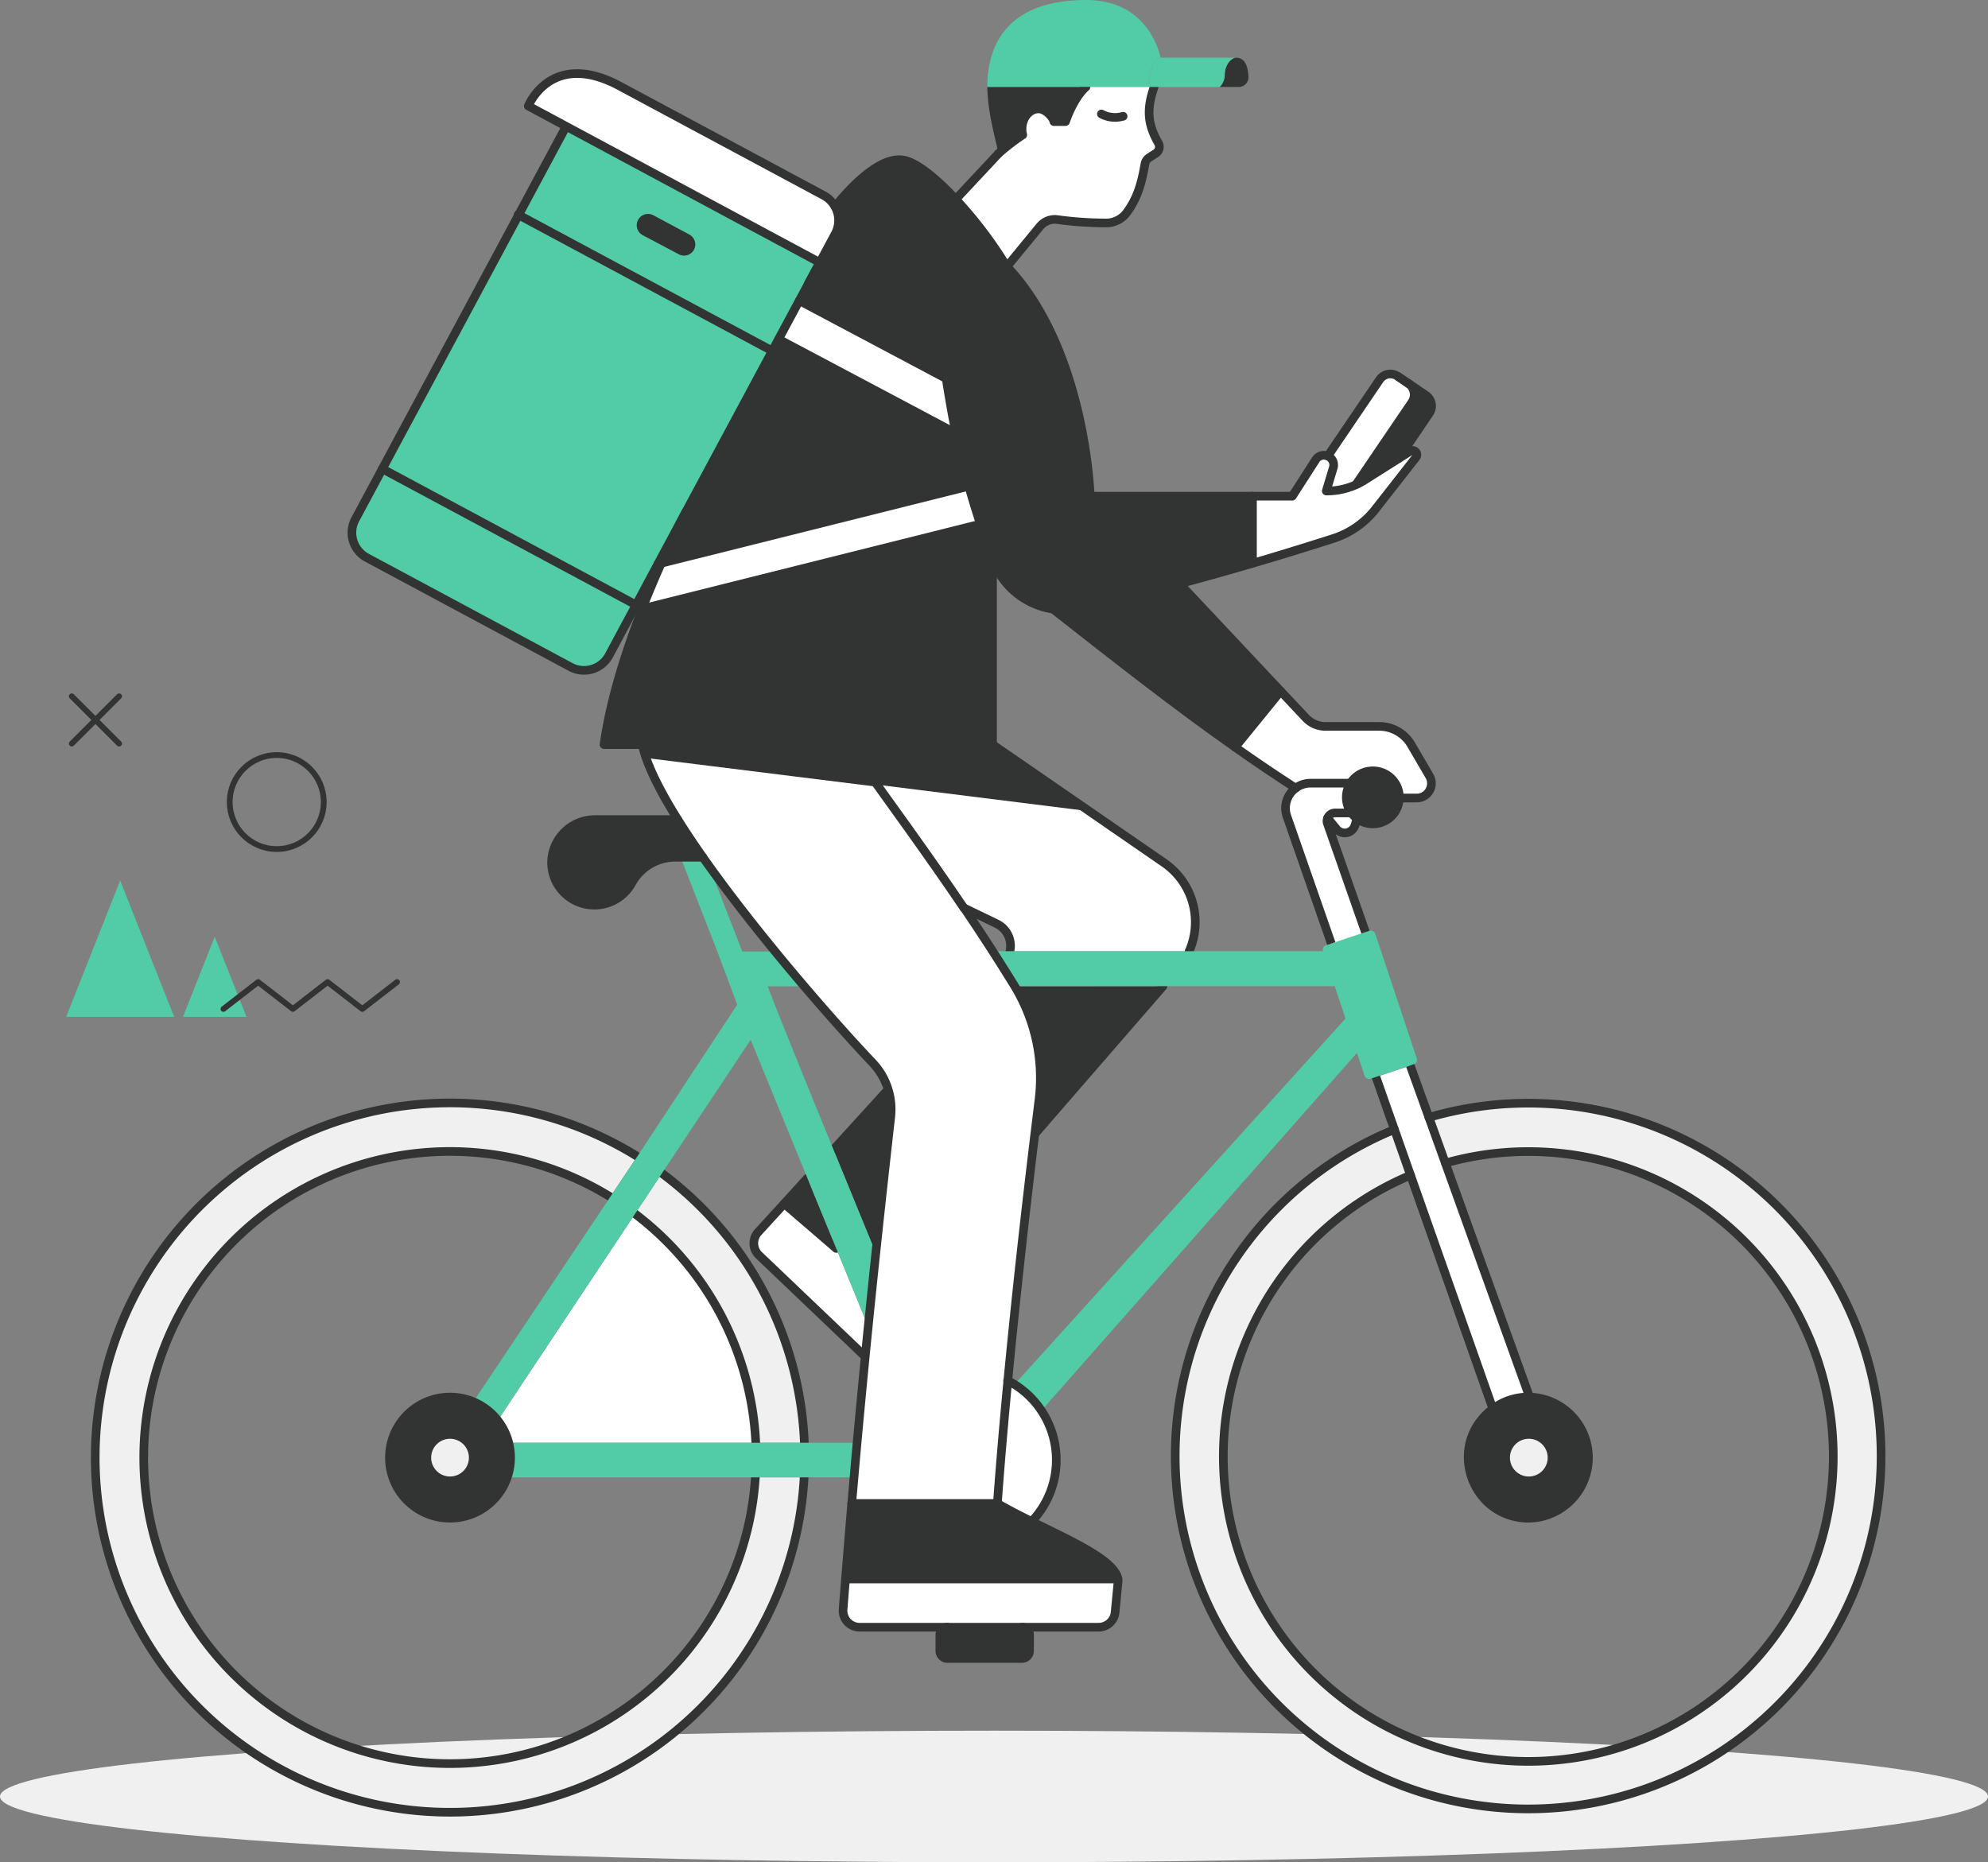 <svg xmlns="http://www.w3.org/2000/svg" viewBox="0 0 600.06 562.23"><rect x="0" y="0" width="600.06" height="562.23" fill="#808080" stroke="none"/><defs><style>.cls-1{fill:#52cca7;}.cls-2{fill:#f0f0f0;}.cls-3{fill:#fff;}.cls-4,.cls-6,.cls-7{fill:none;stroke:#323433;}.cls-4,.cls-7{stroke-linecap:round;stroke-linejoin:round;}.cls-4,.cls-6{stroke-width:2.61px;}.cls-5{fill:#323433;}.cls-6{stroke-miterlimit:10;}.cls-7{stroke-width:1.74px;}</style></defs><title>Asset 28</title><g id="Layer_2" data-name="Layer 2"><g id="graphic"><path class="cls-1" d="M170.87,38.13,154.1,69.49l0,0-31.91,59.47h0l-2,3.66-.28-.15-12.69,24.33a8.56,8.56,0,0,0,3.49,11.58l61.5,33a8.56,8.56,0,0,0,11.59-3.49l8-15.35.17.09s26.35-49.09,33.17-61.81l.06,0c16.29-30.46,11.49-21.56,22.25-41.61Z"/><ellipse class="cls-2" cx="300.03" cy="542.36" rx="300.03" ry="19.87"/><path class="cls-3" d="M153.55,435.57h74.57a92.25,92.25,0,0,0-36.44-69.12l-41.44,62.37A18.21,18.21,0,0,1,153.55,435.57Z"/><path class="cls-2" d="M242.79,435.57H228.12a92.25,92.25,0,0,0-36.44-69.12l8.12-12.23A106.91,106.91,0,0,1,242.79,435.57Z"/><path class="cls-4" d="M242.79,435.57a106.91,106.91,0,0,0-43-81.35"/><path class="cls-4" d="M228.12,435.57a92.25,92.25,0,0,0-36.44-69.12"/><path class="cls-2" d="M228,446h14.68a107,107,0,1,1-50.35-96.88l-8.16,12.2A92.4,92.4,0,1,0,228,446Z"/><path class="cls-4" d="M192.37,349.13A107.07,107.07,0,1,0,242.72,446"/><path class="cls-4" d="M184.21,361.33A92.4,92.4,0,1,0,228,446"/><path class="cls-5" d="M351,297.74l-38.77,44.69q.63-5.16,1.27-10.39a53.35,53.35,0,0,0-7.32-34.28Z"/><line class="cls-4" x1="351.04" y1="297.74" x2="312.27" y2="342.43"/><path class="cls-3" d="M358.93,287.19l-54.1,0a7.41,7.41,0,0,0-4-8.34l-9.9-4.78h0c-8.37-12.39-16.89-24.24-26.17-37.16-2.84-3.94-5.74-8-8.74-12.17h43.57l29.21,20.15,22.59,15.58A21.76,21.76,0,0,1,358.93,287.19Z"/><path class="cls-4" d="M299.59,224.76l51.8,35.73a21.76,21.76,0,0,1,7.54,26.7"/><path class="cls-4" d="M290.93,274.09h0l9.9,4.78a7.41,7.41,0,0,1,4,8.34"/><path class="cls-5" d="M268.08,328.93a20.56,20.56,0,0,1,.77,8.27c-1.59,14.15-3.08,27.65-4.5,41.05-4.27-10.38-8.65-21.08-12.78-31.19Z"/><polyline class="cls-4" points="268.08 328.93 251.57 347.06 251.56 347.06"/><path class="cls-3" d="M252.41,376.9l9.65,23.54q-.46,4.55-.91,9.13h0L229.06,379a5,5,0,0,1-.24-6.93l7.88-8.65Z"/><polygon class="cls-5" points="243.71 355.68 252.41 376.9 236.69 363.38 243.71 355.68"/><path class="cls-4" d="M243.71,355.68h0l-7,7.7L228.82,372a5,5,0,0,0,.24,6.93l32.09,30.61"/><line class="cls-4" x1="236.7" y1="363.38" x2="252.41" y2="376.9"/><path class="cls-2" d="M461.44,333A107,107,0,1,1,420.88,341l4.88,13.85a92.05,92.05,0,1,0,10.51-3.67l-5-13.83A107.05,107.05,0,0,1,461.44,333Z"/><path class="cls-5" d="M479.72,440.06a18.29,18.29,0,0,1-18.28,18.29c-16.38,0-24.4-20-12.81-31.33a19.4,19.4,0,0,1,2-1.7,17.64,17.64,0,0,1,11.09-3.54A18.32,18.32,0,0,1,479.72,440.06Zm-11.3,0a7,7,0,1,0-7,7A7,7,0,0,0,468.42,440.06Z"/><path class="cls-2" d="M461.44,433.08a7,7,0,1,1-7,7A7,7,0,0,1,461.44,433.08Z"/><path class="cls-3" d="M436.27,351.13l25.43,70.65a17.64,17.64,0,0,0-11.09,3.54L425.76,354.8,420.88,341l-5.58-15.82,10.37-3.46,5.63,15.63Z"/><path class="cls-5" d="M430.39,119.35a3.91,3.91,0,0,1,1,5.43l-9.23,13.61-10.26,6.49a20.25,20.25,0,0,1-2.59,1.4l16.84-24.79a4.14,4.14,0,0,0-1-5.7Z"/><path class="cls-3" d="M431.42,234.26a4.43,4.43,0,0,1-3.82,6.66h-5.22a1,1,0,0,0,0-.17,8,8,0,0,0-14.71-4.31h-12.1a7.48,7.48,0,0,0-4.52,1.5c-6.16-4-12.21-8.08-18.27-12.35l13.77-16.93,7.59,8.07a8.18,8.18,0,0,0,6,2.57h16.18a11.14,11.14,0,0,1,9.61,5.51Z"/><path class="cls-1" d="M427.63,319.51a1.41,1.41,0,0,1-.9,1.8l-1.06.36-10.37,3.46-1.6.54a1.43,1.43,0,0,1-1.8-.9l-2.31-6.9-95.27,108a26.77,26.77,0,0,0-4.74-5.39,28.55,28.55,0,0,0-3.39-2.51L406.13,307.5l-3.27-9.78-51.82,0-44.82,0a3.37,3.37,0,0,0-.19-.32c-2.16-3.5-4.3-6.9-6.44-10.23h5.24l54.1,0h40.41a1.51,1.51,0,0,1-.07-.46,1.44,1.44,0,0,1,1-1.35l1.6-.53,10.3-3.44,1.13-.38a1.43,1.43,0,0,1,1.81.9Z"/><path class="cls-3" d="M425.67,136.18a1.28,1.28,0,0,1,1.7,1.87l-12.2,15.6a26.41,26.41,0,0,1-12.76,8.9c-8.46,2.71-16.54,5.19-24.36,7.49V149.8h12l7.06-11a2.94,2.94,0,0,1,2.64-1.35,2.87,2.87,0,0,1,1,.23,2.94,2.94,0,0,1,1.79,2.7,2.79,2.79,0,0,1-.13.85l-2.11,7h.17a21.44,21.44,0,0,0,8.87-1.92,20.25,20.25,0,0,0,2.59-1.4l10.26-6.49Z"/><path class="cls-3" d="M425.14,115.79a4.14,4.14,0,0,1,1,5.7l-16.84,24.79a21.44,21.44,0,0,1-8.87,1.92h-.17l2.11-7a2.79,2.79,0,0,0,.13-.85,2.94,2.94,0,0,0-1.79-2.7l15.66-23.08a3.91,3.91,0,0,1,5.43-1l3.24,2.19Z"/><path class="cls-5" d="M422.39,240.75a1,1,0,0,1,0,.17,8,8,0,0,1-8,7.81,8,8,0,0,1-6.72-12.29,8,8,0,0,1,14.71,4.31Z"/><path class="cls-3" d="M400.69,248.69l11.45,32.71-10.3,3.44L388.46,246.5a7.55,7.55,0,0,1,7.12-10.06h12.1a8,8,0,0,0,.26,9H403a2.45,2.45,0,0,0-2.3,1.58A2.36,2.36,0,0,0,400.69,248.69Z"/><path class="cls-3" d="M409.61,247.13l-.64,2.08a3.21,3.21,0,0,1-5.54,1.09l-2.7-3.29a2.45,2.45,0,0,1,2.3-1.58h4.91A7.91,7.91,0,0,0,409.61,247.13Z"/><path class="cls-5" d="M356.06,176.2l30.5,32.46-13.77,16.93c-17.47-12.32-35-26-55-41.73a22.62,22.62,0,0,0,8.5-.32C336.19,181.29,346,178.88,356.06,176.2Z"/><path class="cls-5" d="M285.6,114.29,241.26,90.76l2.38-4.43.28-.53.77-1.43.53-1,.26-.49c.66-1.22,1.34-2.44,2-3.63C253,70,260.17,61.85,274.78,64.52a52.32,52.32,0,0,1,28.93,15.72h0l.22.23c23.8,25.12,25.13,69.33,25.13,69.33h49V170c-7.53,2.21-14.82,4.25-22,6.16-10.06,2.68-19.87,5.09-29.74,7.34a22.62,22.62,0,0,1-8.5.32A22.92,22.92,0,0,1,299.67,169a2,2,0,0,1-.08-.22c-1.3-3.62-2.51-7.1-3.64-10.52-1.27-3.84-2.43-7.61-3.5-11.44-1.45-5.14-2.74-10.37-3.91-16C287.47,125.68,286.5,120.25,285.6,114.29Z"/><path class="cls-5" d="M328.8,244.91l-64-8c-2.84-3.94-5.74-8-8.74-12.17h43.57Z"/><path class="cls-3" d="M349.63,43.12a2.33,2.33,0,0,1-.74,3.14l-2,1.29a2.91,2.91,0,0,0-1.29,1.94c-1,6-2.26,10.22-5.44,14.59a7.74,7.74,0,0,1-6.43,3.2,110.82,110.82,0,0,1-14.45-1,5.79,5.79,0,0,0-5.33,2l-10,12.16-.22-.23h0a126.18,126.18,0,0,0-15.24-20.07l12.94-13.84a67,67,0,0,1,7.3-5.61,7.27,7.27,0,0,1-.22-1.77c0-3.36,2.23-6.08,5-6.08,2.1,0,4.35,2.5,4.62,3.84h3.51s2.29-7,6.16-10.45h20.61C346,33,346.41,37.54,349.63,43.12Z"/><path class="cls-3" d="M337.44,477.27l-.91,9.47a5,5,0,0,1-5,4.51H259.45a5,5,0,0,1-5-5.38c.24-3.11.49-6.16.73-9.17h82.19A3.66,3.66,0,0,1,337.44,477.27Z"/><path class="cls-5" d="M337.39,476.7H255.2c.63-7.88,1.25-15.46,1.88-22.81H301c3.19,1.85,6.76,3.67,10.4,5.47C323.58,465.38,336.45,471.12,337.39,476.7Z"/><path class="cls-5" d="M298,26.26h29.76c-3.87,3.41-6.16,10.45-6.16,10.45h-3.51c-.27-1.34-2.52-3.84-4.62-3.84-2.75,0-5,2.72-5,6.08a7.27,7.27,0,0,0,.22,1.77,67,67,0,0,0-7.3,5.61C299.62,38.5,298.19,33.34,298,26.26Z"/><path class="cls-3" d="M314.32,425.84a26.9,26.9,0,0,1-2.94,33.52c-3.64-1.8-7.21-3.62-10.4-5.47.81-11.21,1.87-23.66,3.16-37.11.7.36,1.38.75,2.05,1.16a28.55,28.55,0,0,1,3.39,2.51A26.77,26.77,0,0,1,314.32,425.84Z"/><path class="cls-3" d="M313.54,332q-.65,5.23-1.27,10.39c-3.25,26.78-6,51.95-8.13,74.35-1.29,13.45-2.35,25.9-3.16,37.11h-43.9c.23-2.66.46-5.28.69-7.88q.47-5.28.92-10.44c.82-8.9,1.63-17.52,2.46-26q.45-4.59.91-9.13c.74-7.43,1.51-14.8,2.29-22.19,1.42-13.4,2.91-26.9,4.5-41.05a20.53,20.53,0,0,0-5.5-16.39c-5.17-5.43-12.64-13.7-20.8-23.28-2.81-3.3-5.7-6.75-8.6-10.29h0c-6.87-8.39-13.83-17.3-20-25.91-.61-.85-1.21-1.69-1.8-2.53-2.73-3.9-5.28-7.71-7.57-11.36-4.35-7-7.73-13.35-9.56-18.61a31.67,31.67,0,0,1-1.16-4.07H256q4.73,6.62,9.19,12.81c9.11,12.67,17.49,24.34,25.72,36.52h0c2.9,4.29,5.78,8.64,8.66,13.12h0c2.14,3.33,4.28,6.73,6.44,10.23.07.1.13.21.2.32A53.4,53.4,0,0,1,313.54,332Z"/><path class="cls-5" d="M265.21,237.57,195,228.83a31.67,31.67,0,0,1-1.16-4.07H256Q260.75,231.38,265.21,237.57Z"/><rect class="cls-5" x="283.68" y="491.25" width="27.09" height="9.45" rx="2.32"/><path class="cls-5" d="M299.59,168.74v56H182.27c1.95-13.79,6.71-28.53,11.57-41h0L296,158.22C297.08,161.64,298.29,165.12,299.59,168.74Z"/><path class="cls-3" d="M296,158.22,193.84,183.79h0a.88.88,0,0,0,0-.15c1.89-4.82,3.79-9.29,5.54-13.23l.17-.38,92.85-23.25C293.52,150.61,294.68,154.38,296,158.22Z"/><path class="cls-5" d="M292.45,146.78,199.6,170c3.75-8.39,6.79-14.25,7.53-15.67l.18-.33,23.33-43.48L235,102.4l53.53,28.4C289.71,136.41,291,141.64,292.45,146.78Z"/><path class="cls-5" d="M288.47,60.17a126.18,126.18,0,0,1,15.24,20.07,52.32,52.32,0,0,0-28.93-15.72C260.17,61.85,253,70,247.52,79.26l-.07,0,4.65-8.67a8.51,8.51,0,0,0,0-8.18c4.76-5.9,13.71-15.44,20.86-14C276.83,49.2,282.64,53.92,288.47,60.17Z"/><path class="cls-3" d="M288.54,130.8,235,102.4l6.25-11.64,44.34,23.53C286.5,120.25,287.47,125.68,288.54,130.8Z"/><path class="cls-1" d="M251.57,347.06c4.13,10.11,8.51,20.81,12.78,31.19-.78,7.39-1.55,14.76-2.29,22.19l-9.65-23.54-8.7-21.22L226.59,313.9,199.8,354.22l-8.12,12.23-41.44,62.37a18.32,18.32,0,0,0-7.37-5.63h0l41.34-61.86,8.16-12.2,30.15-45.83-6-16.05L205.43,258.8h6.73c.59.84,1.19,1.68,1.8,2.53l10.09,25.91H234c2.9,3.54,5.79,7,8.6,10.29l-.29.25H231.71C233.93,303.71,242.07,323.82,251.57,347.06Z"/><path class="cls-1" d="M242.79,435.57h15.9c-.31,3.44-.61,6.92-.92,10.44H153.12a18.25,18.25,0,0,0,1-5.95,18.53,18.53,0,0,0-.56-4.49h89.24Z"/><path class="cls-3" d="M252.05,62.37a8.51,8.51,0,0,1,0,8.18l-4.65,8.67L170.87,38.13,159.46,32s6.84-17.2,27.64-6l61.51,33A8.47,8.47,0,0,1,252.05,62.37Z"/><path class="cls-3" d="M247.45,79.22l.07,0c-.7,1.19-1.38,2.41-2,3.63Z"/><path class="cls-3" d="M245.22,83.38l-.53,1C244.86,84,245,83.71,245.22,83.38Z"/><path class="cls-3" d="M244.69,84.37l-.77,1.43C244.17,85.32,244.43,84.85,244.69,84.37Z"/><path class="cls-5" d="M212.16,258.8h-8.31a15,15,0,0,0-13.15,7.79,12.91,12.91,0,0,1-24.21-6,13.12,13.12,0,0,1,13.16-13.16h24.94C206.88,251.09,209.43,254.9,212.16,258.8Z"/><path class="cls-3" d="M198.73,170l8.4-15.67c-.74,1.42-3.78,7.28-7.53,15.67l-.6.15Z"/><path class="cls-5" d="M209.5,75.34h0a3.4,3.4,0,0,1-4.63,1.42L194,71a3.41,3.41,0,0,1-1.41-4.6h0a3.42,3.42,0,0,1,4.64-1.41l10.83,5.81A3.4,3.4,0,0,1,209.5,75.34Z"/><path class="cls-3" d="M199,170.18l.6-.15-.17.38Z"/><path class="cls-3" d="M199,170.18l.43.23c-1.75,3.94-3.65,8.41-5.54,13.23l-1.92-1,6.62-12.32Z"/><polygon class="cls-3" points="199 170.18 198.59 170.28 198.73 170.03 199 170.18"/><path class="cls-5" d="M153.55,435.57a18.53,18.53,0,0,1,.56,4.49,18.24,18.24,0,1,1-.56-4.49Zm-10.75,4.49a7,7,0,1,0-7,7A7,7,0,0,0,142.8,440.06Z"/><path class="cls-2" d="M135.82,433.08a7,7,0,1,1-7,7A7,7,0,0,1,135.82,433.08Z"/><path class="cls-4" d="M420.88,341a106.53,106.53,0,1,0,10.42-3.65"/><path class="cls-4" d="M425.76,354.8a92.05,92.05,0,1,0,10.51-3.67"/><polyline class="cls-6" points="450.61 425.32 425.76 354.8 420.88 340.95 415.31 325.13"/><path class="cls-6" d="M401.84,284.84,388.46,246.5a7.55,7.55,0,0,1,7.12-10.06h12.1"/><path class="cls-6" d="M407.94,245.43H403a2.45,2.45,0,0,0-2.3,1.58,2.36,2.36,0,0,0,0,1.68l11.45,32.71"/><polyline class="cls-6" points="425.67 321.67 431.3 337.3 436.27 351.13 461.7 421.78"/><path class="cls-4" d="M212.16,258.8h-8.31a15,15,0,0,0-13.15,7.79,12.91,12.91,0,0,1-24.21-6,13.12,13.12,0,0,1,13.16-13.16h24.94"/><path class="cls-4" d="M311.38,459.36a26.92,26.92,0,0,0-1.8-38.91,28.55,28.55,0,0,0-3.39-2.51c-.67-.41-1.35-.8-2.05-1.16"/><path class="cls-4" d="M153.12,446a18.28,18.28,0,1,1,.43-10.44,18.53,18.53,0,0,1,.56,4.49A18.25,18.25,0,0,1,153.12,446Z"/><path class="cls-4" d="M128.84,440.06a7,7,0,1,1,7,7A7,7,0,0,1,128.84,440.06Z"/><path class="cls-4" d="M308.44,491.25a2.31,2.31,0,0,1,2.32,2.32v4.81a2.32,2.32,0,0,1-2.32,2.32H286a2.32,2.32,0,0,1-2.32-2.32v-4.81a2.32,2.32,0,0,1,2.32-2.32"/><path class="cls-4" d="M461.7,421.78a18.29,18.29,0,0,1-.26,36.57c-16.38,0-24.4-20-12.81-31.33a19.4,19.4,0,0,1,2-1.7A17.64,17.64,0,0,1,461.7,421.78Z"/><path class="cls-4" d="M454.46,440.06a7,7,0,1,1,7,7A7,7,0,0,1,454.46,440.06Z"/><polyline class="cls-4" points="193.89 183.64 191.97 182.62 162.06 166.57 145.22 157.53 115.39 141.53"/><path class="cls-4" d="M233,105.89,156.39,64.81"/><line class="cls-4" x1="255.2" y1="476.7" x2="337.39" y2="476.7"/><line class="cls-4" x1="300.98" y1="453.89" x2="257.08" y2="453.89"/><path class="cls-4" d="M207.13,154.36c-.74,1.42-3.78,7.28-7.53,15.67l-.17.38c-1.75,3.94-3.65,8.41-5.54,13.23a.88.88,0,0,1,0,.15c-4.86,12.44-9.62,27.18-11.57,41H299.59v-56"/><path class="cls-4" d="M290.93,274.09C280,257.92,268.81,242.66,256,224.76"/><path class="cls-4" d="M193.87,224.76c1.21,5.88,5.18,13.81,10.72,22.68,2.29,3.65,4.84,7.46,7.57,11.36.59.84,1.19,1.68,1.8,2.53,6.16,8.61,13.12,17.52,20,25.91h0c2.9,3.54,5.79,7,8.6,10.29,8.16,9.58,15.63,17.85,20.79,23.28a20.49,20.49,0,0,1,5.51,16.39c-1.59,14.15-3.08,27.65-4.5,41.05-.78,7.39-1.55,14.76-2.29,22.19q-.46,4.55-.91,9.13c-.83,8.48-1.64,17.1-2.46,26-.31,3.44-.61,6.92-.92,10.44-.23,2.6-.46,5.22-.69,7.88-.63,7.35-1.25,14.93-1.88,22.81-.24,3-.49,6.06-.73,9.17a5,5,0,0,0,5,5.38h72.11a5,5,0,0,0,5-4.51l.91-9.47a3.66,3.66,0,0,0-.05-.57c-.94-5.58-13.81-11.32-26-17.34-3.64-1.8-7.21-3.62-10.4-5.47.81-11.21,1.87-23.66,3.16-37.11,2.13-22.4,4.88-47.57,8.13-74.35q.63-5.16,1.27-10.39a53.35,53.35,0,0,0-7.32-34.28,3.37,3.37,0,0,0-.19-.32c-2.16-3.5-4.3-6.9-6.44-10.23h0c-2.88-4.48-5.76-8.83-8.66-13.12"/><path class="cls-4" d="M303.72,80.24l.22.23c23.8,25.12,25.13,69.33,25.13,69.33h61l7.06-11a2.94,2.94,0,0,1,2.64-1.35,2.87,2.87,0,0,1,1,.23,2.94,2.94,0,0,1,1.79,2.7,2.79,2.79,0,0,1-.13.85l-2.11,7h.17a21.44,21.44,0,0,0,8.87-1.92,20.25,20.25,0,0,0,2.59-1.4l10.26-6.49,3.48-2.21a1.28,1.28,0,0,1,1.7,1.87l-12.2,15.6a26.41,26.41,0,0,1-12.76,8.9c-8.46,2.71-16.54,5.19-24.36,7.49-7.53,2.21-14.82,4.25-22,6.16-10.06,2.68-19.87,5.09-29.74,7.34a22.62,22.62,0,0,1-8.5.32A22.92,22.92,0,0,1,299.67,169a2,2,0,0,1-.08-.22c-1.3-3.62-2.51-7.1-3.64-10.52-1.27-3.84-2.43-7.61-3.5-11.44-1.45-5.14-2.74-10.37-3.91-16-1.07-5.12-2-10.55-2.94-16.51-.57-3.73-1.1-7.67-1.61-11.87"/><path class="cls-4" d="M245.48,82.89c.66-1.22,1.34-2.44,2-3.63C253,70,260.17,61.85,274.78,64.52a52.32,52.32,0,0,1,28.93,15.72"/><path class="cls-4" d="M243.92,85.8c.25-.48.51-1,.77-1.43s.35-.66.53-1"/><line class="cls-4" x1="378.05" y1="149.8" x2="378.05" y2="170.04"/><path class="cls-4" d="M252.05,62.37c4.76-5.9,13.71-15.44,20.86-14,3.92.8,9.73,5.52,15.56,11.77a126.18,126.18,0,0,1,15.24,20.07h0"/><path class="cls-4" d="M247.52,79.26l-.07,0L170.87,38.13,159.46,32s6.84-17.2,27.64-6l61.51,33a8.55,8.55,0,0,1,3.49,11.58l-4.65,8.67-2,3.67-.26.49-.53,1-.77,1.43-.28.53-2.38,4.43L235,102.4l-4.37,8.15L207.31,154l-.18.33L198.73,170l-.14.26L192,182.61l-8.18,15.26a8.56,8.56,0,0,1-11.59,3.49l-61.5-33a8.56,8.56,0,0,1-3.49-11.58l8.18-15.25,6.75-12.59h0l31.91-59.47,16.81-31.34"/><line class="cls-4" x1="288.47" y1="60.17" x2="301.41" y2="46.33"/><path class="cls-4" d="M303.94,80.47l10-12.16a5.79,5.79,0,0,1,5.33-2,110.82,110.82,0,0,0,14.45,1,7.74,7.74,0,0,0,6.43-3.2c3.18-4.37,4.4-8.63,5.44-14.59a2.91,2.91,0,0,1,1.29-1.94l2-1.29a2.33,2.33,0,0,0,.74-3.14C346.41,37.54,346,33,348.37,26.26"/><path class="cls-4" d="M301.41,46.33a67,67,0,0,1,7.3-5.61,7.27,7.27,0,0,1-.22-1.77c0-3.36,2.23-6.08,5-6.08,2.1,0,4.35,2.5,4.62,3.84h3.51s2.29-7,6.16-10.45"/><path class="cls-4" d="M339,35.1a8.81,8.81,0,0,1-3.25.31,8.55,8.55,0,0,1-3.3-1"/><path class="cls-4" d="M425.14,115.79a4.14,4.14,0,0,1,1,5.7l-16.84,24.79"/><line class="cls-4" x1="422.02" y1="113.68" x2="425.08" y2="115.75"/><path class="cls-4" d="M422.19,138.39l9.23-13.61a3.91,3.91,0,0,0-1-5.43l-5.25-3.56-.06,0-3.24-2.19a3.91,3.91,0,0,0-5.43,1l-15.66,23.08"/><path class="cls-4" d="M422.38,240.92a1,1,0,0,0,0-.17,8,8,0,1,0-12.78,6.38,7.89,7.89,0,0,0,4.79,1.6A8,8,0,0,0,422.38,240.92Z"/><path class="cls-4" d="M356.06,176.2l30.5,32.46,7.59,8.07a8.18,8.18,0,0,0,6,2.57h16.18a11.14,11.14,0,0,1,9.61,5.51l5.52,9.45a4.43,4.43,0,0,1-3.82,6.66h-5.21"/><path class="cls-4" d="M317.82,183.86c20,15.73,37.5,29.41,55,41.73,6.06,4.27,12.11,8.38,18.27,12.35"/><path class="cls-4" d="M400.73,247l2.7,3.29a3.21,3.21,0,0,0,5.54-1.09l.64-2.08"/><line class="cls-4" x1="372.79" y1="225.59" x2="386.56" y2="208.66"/><line class="cls-4" x1="241.26" y1="90.76" x2="285.6" y2="114.29"/><line class="cls-4" x1="288.54" y1="130.8" x2="235.01" y2="102.4"/><polyline class="cls-4" points="198.59 170.28 199 170.18 199.6 170.03 292.45 146.78"/><line class="cls-4" x1="295.95" y1="158.22" x2="193.84" y2="183.79"/><polygon class="cls-1" points="52.57 306.98 36.27 265.83 19.97 306.98 52.57 306.98"/><polygon class="cls-1" points="74.4 306.98 64.82 282.79 55.24 306.98 74.4 306.98"/><polyline class="cls-7" points="67.44 304.6 77.92 296.48 88.4 304.6 98.88 296.48 109.36 304.6 119.85 296.48"/><line class="cls-7" x1="21.67" y1="210.21" x2="35.95" y2="224.49"/><line class="cls-7" x1="21.67" y1="224.49" x2="35.95" y2="210.21"/><circle class="cls-7" cx="83.53" cy="242.14" r="14.19"/><path class="cls-5" d="M376.84,23.17A2.93,2.93,0,0,1,375,26.05a3.09,3.09,0,0,1-1.12.21h-5.73a5.29,5.29,0,0,0,1.52-3.71c0-2.82,1.9-5.13,3.42-5.13C376,17.42,376.71,20.43,376.84,23.17Z"/><path class="cls-1" d="M350.45,17.42h22.64c-1.52,0-3.42,2.31-3.42,5.13a5.29,5.29,0,0,1-1.52,3.71H346.68v0C346.68,21.37,348.37,17.42,350.45,17.42Z"/><path class="cls-1" d="M350.28,17.42h.17c-2.08,0-3.77,3.95-3.77,8.81v0H298C298,16.71,301.41,0,327.89,0,347.3,0,350.28,17.42,350.28,17.42Z"/></g></g></svg>